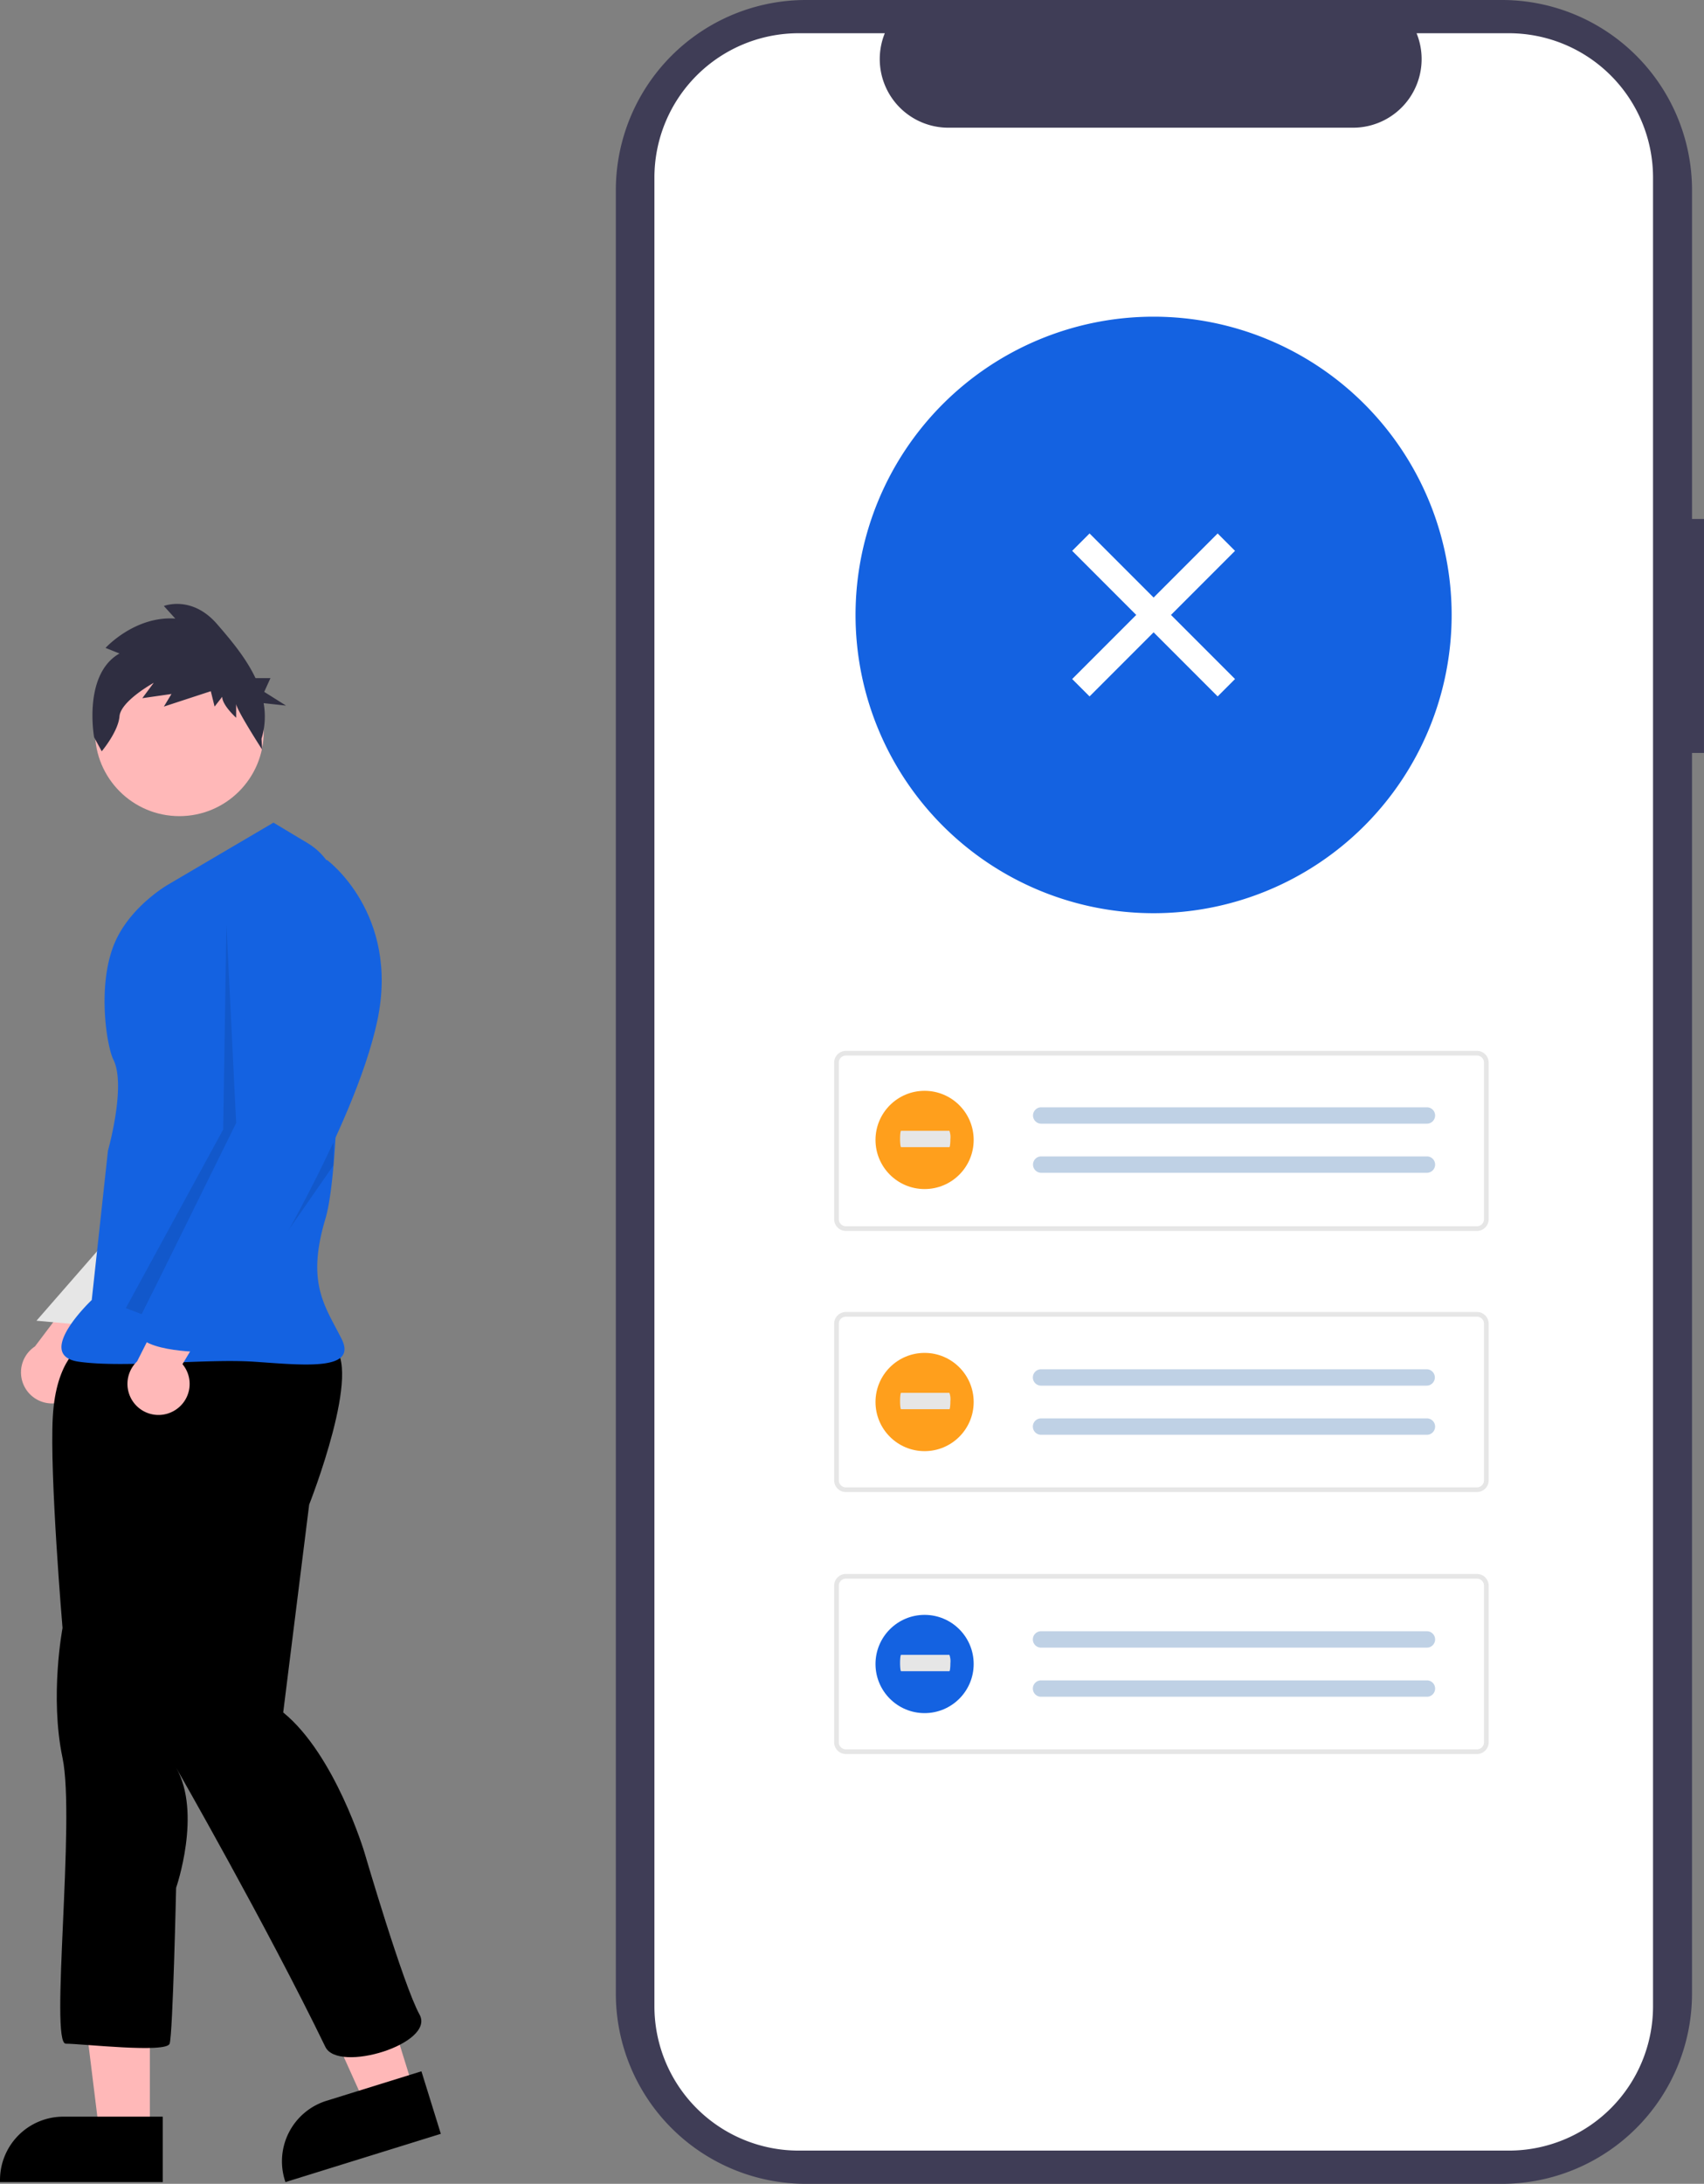 <svg xmlns="http://www.w3.org/2000/svg" width="554.939" height="710.713" viewBox="0 0 554.939 710.713"><rect x="0" y="0" width="554.939" height="710.713" fill="#808080" stroke="none"/><g transform="translate(-2564.876 -4181)"><path d="M853.606,262.605h-3.9V155.628a61.915,61.915,0,0,0-61.915-61.915H561.141a61.915,61.915,0,0,0-61.916,61.915V742.511a61.915,61.915,0,0,0,61.915,61.915H787.788A61.915,61.915,0,0,0,849.7,742.511V338.753h3.9Z" transform="translate(2266.209 4087.287)" fill="#3f3d56"/><path d="M837.006,151.481V746.656a46.958,46.958,0,0,1-46.935,46.952H558.764a46.968,46.968,0,0,1-46.973-46.959V151.481a46.965,46.965,0,0,1,46.971-46.951H586.82a22.329,22.329,0,0,0,20.656,30.74H739.344A22.329,22.329,0,0,0,760,104.53h30.055a46.957,46.957,0,0,1,46.951,46.934Z" transform="translate(2266.209 4087.287)" fill="#fff"/><path d="M96.565,0A96.565,96.565,0,1,1,0,96.565,96.565,96.565,0,0,1,96.565,0Z" transform="translate(2844 4284.564)" fill="#1462e1" stroke="#1462e1" stroke-width="1"/><path d="M779.672,494.309H574.135a3.81,3.81,0,0,1-3.806-3.806V439.52a3.811,3.811,0,0,1,3.806-3.806H779.672a3.811,3.811,0,0,1,3.806,3.806v50.985a3.811,3.811,0,0,1-3.806,3.806ZM574.135,437.235a2.286,2.286,0,0,0-2.284,2.284V490.5a2.286,2.286,0,0,0,2.284,2.284H779.672a2.286,2.286,0,0,0,2.284-2.284V439.519a2.286,2.286,0,0,0-2.284-2.284Z" transform="translate(2266.209 4087.287)" fill="#e6e6e6"/><path d="M637.7,454.074a2.665,2.665,0,0,0,0,5.329H763.3a2.665,2.665,0,0,0,.2-5.326l-.117,0H637.7Z" transform="translate(2266.209 4087.287)" fill="#bfd1e5"/><path d="M637.7,470.058a2.665,2.665,0,0,0,0,5.329H763.3a2.665,2.665,0,0,0,.2-5.326l-.117,0H637.7Z" transform="translate(2266.209 4087.287)" fill="#bfd1e5"/><path d="M779.672,579.289H574.135a3.81,3.81,0,0,1-3.806-3.806V524.5a3.811,3.811,0,0,1,3.806-3.806H779.672a3.811,3.811,0,0,1,3.806,3.806v50.985a3.811,3.811,0,0,1-3.806,3.8ZM574.135,522.215a2.286,2.286,0,0,0-2.284,2.284v50.985a2.286,2.286,0,0,0,2.284,2.284H779.672a2.286,2.286,0,0,0,2.284-2.284V524.5a2.286,2.286,0,0,0-2.284-2.284Z" transform="translate(2266.209 4087.287)" fill="#e6e6e6"/><path d="M637.7,539.33a2.664,2.664,0,0,0,0,5.329H763.3a2.665,2.665,0,0,0,.087-5.328H637.7Z" transform="translate(2266.209 4087.287)" fill="#bfd1e5"/><path d="M637.7,555.318a2.664,2.664,0,0,0,0,5.329H763.3a2.665,2.665,0,1,0,.087-5.329H637.7Z" transform="translate(2266.209 4087.287)" fill="#bfd1e5"/><path d="M779.672,664.547H574.135a3.81,3.81,0,0,1-3.806-3.806V609.758a3.811,3.811,0,0,1,3.806-3.806H779.672a3.811,3.811,0,0,1,3.806,3.806v50.985a3.811,3.811,0,0,1-3.806,3.806ZM574.135,607.473a2.286,2.286,0,0,0-2.284,2.284v50.985a2.286,2.286,0,0,0,2.284,2.284H779.672a2.286,2.286,0,0,0,2.284-2.284V609.757a2.286,2.286,0,0,0-2.284-2.284Z" transform="translate(2266.209 4087.287)" fill="#e6e6e6"/><path d="M637.7,624.591a2.664,2.664,0,0,0,0,5.329H763.3a2.665,2.665,0,0,0,.2-5.326l-.117,0H637.7Z" transform="translate(2266.209 4087.287)" fill="#bfd1e5"/><path d="M637.7,640.578a2.664,2.664,0,0,0,0,5.329H763.3a2.665,2.665,0,0,0,.2-5.326l-.117,0H637.7Z" transform="translate(2266.209 4087.287)" fill="#bfd1e5"/><g transform="translate(2495 4181)"><circle cx="15.986" cy="15.986" r="15.986" transform="translate(355 354.999)" fill="#ff9f1c"/><path d="M592.124,461.712c-.184,0-.333,1.193-.333,2.664s.149,2.665.333,2.665h15.719c.184.024.336-1.149.339-2.62a5.943,5.943,0,0,0-.328-2.708h-15.73Z" transform="translate(-228.791 -93.713)" fill="#e6e6e6"/></g><g transform="translate(2495 4181)"><circle cx="15.986" cy="15.986" r="15.986" transform="translate(355 440.292)" fill="#ff9f1c"/><path d="M592.124,547.005c-.184,0-.333,1.193-.333,2.664s.149,2.665.333,2.665h15.719c.184.024.336-1.149.339-2.62a5.943,5.943,0,0,0-.328-2.708h-15.73Z" transform="translate(-228.791 -93.713)" fill="#e6e6e6"/></g><g transform="translate(2495 4181)"><circle cx="15.986" cy="15.986" r="15.986" transform="translate(355 525.55)" fill="#1462e1"/><path d="M592.124,632.263c-.184,0-.333,1.193-.333,2.664s.149,2.665.333,2.665h15.719c.184.024.336-1.149.339-2.62a5.944,5.944,0,0,0-.328-2.708h-15.73Z" transform="translate(-228.791 -93.713)" fill="#e6e6e6"/></g><rect width="8" height="67" transform="translate(2914.051 4360.269) rotate(-45)" fill="#fff"/><rect width="8" height="67" transform="translate(2961.427 4354.615) rotate(45)" fill="#fff"/><path d="M319.051,549.848a10.056,10.056,0,0,0,5.388-14.447L348,508.537,329.608,506l-19.558,25.9a10.11,10.11,0,0,0,9,17.95Z" transform="translate(2266.209 4087.287)" fill="#ffb8b8"/><path d="M118.679,694.215H102.244L94.425,630.82h24.257Z" transform="translate(2495 4181)" fill="#ffb8b8"/><path d="M351.662,803.86l-52.995,0v-.67a20.628,20.628,0,0,1,20.626-20.627h32.37Z" transform="translate(2266.209 4087.287)"/><path d="M204.713,680.461l-15.7,4.873L162.751,627.11l23.166-7.192Z" transform="translate(2495 4181)" fill="#ffb8b8"/><path d="M442.232,788.147,391.621,803.86l-.2-.64A20.628,20.628,0,0,1,405,777.4h0l30.912-9.6Z" transform="translate(2266.209 4087.287)"/><path d="M334.884,495.656l-24.341,27.877,19.056,1.715Z" transform="translate(2266.209 4087.287)" fill="#e6e6e6"/><path d="M325.373,531.589s-8.455,4.227-9.512,23.251,3.171,68.7,3.171,68.7-4.227,22.194,0,42.274-4.227,93,1.057,93,32.762,3.171,33.819,0,2.114-50.729,2.114-50.729,8.455-24.308,0-39.1c0,0,29.521,51.548,48.615,90.889,4.179,8.61,35.933-1.057,30.649-10.569s-17.966-52.843-17.966-52.843-9.512-31.706-26.421-45.445l8.455-67.639s17.967-45.445,7.4-51.786S325.373,531.589,325.373,531.589Z" transform="translate(2266.209 4087.287)"/><circle cx="27.478" cy="27.478" r="27.478" transform="translate(2595.81 4391.651)" fill="#ffb8b8"/><path d="M387.727,361.434l-34.16,20.08s-13.08,7.366-17.966,20.08c-5.208,13.55-2.181,32.628,0,36.99,4.227,8.455-1.773,29.592-1.773,29.592l-5.284,48.615s-19.023,17.966-4.227,20.08,41.217-1.057,57.07,0,33.819,3.171,28.535-7.4-11.625-17.967-5.284-39.1c4.962-16.54,4.747-78.383,4.419-104.5A21.025,21.025,0,0,0,398.846,368.1Z" transform="translate(2266.209 4087.287)" fill="#1462e1"/><path d="M372.407,394.727l3.17,64.468-30.726,62.223-5.211-1.983,31.706-58.127Z" transform="translate(2266.209 4087.287)" opacity="0.1"/><path d="M407.279,472.932v-7.4L371.35,524.718Z" transform="translate(2266.209 4087.287)" opacity="0.1"/><path d="M337.576,306.387l-4.539-1.816s9.5-10.457,22.713-9.548l-3.717-4.092s9.085-3.637,17.345,5.91c4.342,5.019,9.365,10.919,12.5,17.564h4.865l-2.03,4.471,7.106,4.471-7.294-.8a24.739,24.739,0,0,1-.69,11.579l.2,3.534s-8.459-13.089-8.459-14.9V327.3s-4.543-4.092-4.543-6.82l-2.478,3.183-1.239-5-15.28,5,2.476-4.094-9.5,1.364,3.717-5s-10.737,5.91-11.15,10.912-5.781,11.366-5.781,11.366l-2.478-4.547S325.6,313.207,337.576,306.387Z" transform="translate(2266.209 4087.287)" fill="#2f2e41"/><path d="M355.354,552.839a10.056,10.056,0,0,0,2.738-15.174l18.423-30.62-18.554.768-14.65,28.96a10.11,10.11,0,0,0,12.043,16.067Z" transform="translate(2266.209 4087.287)" fill="#ffb8b8"/><path d="M397.24,375.175l7.926-1.585s23.779,17.438,16.381,52.314-40.16,87.719-40.16,87.719-7.4,9.512-9.512,11.625-6.341,0-4.227,3.171-3.171,5.284-3.171,5.284-23.251,0-21.137-8.455,38.047-68.7,38.047-68.7L376.1,400.535S371.874,373.061,397.24,375.175Z" transform="translate(2266.209 4087.287)" fill="#1462e1"/></g></svg>